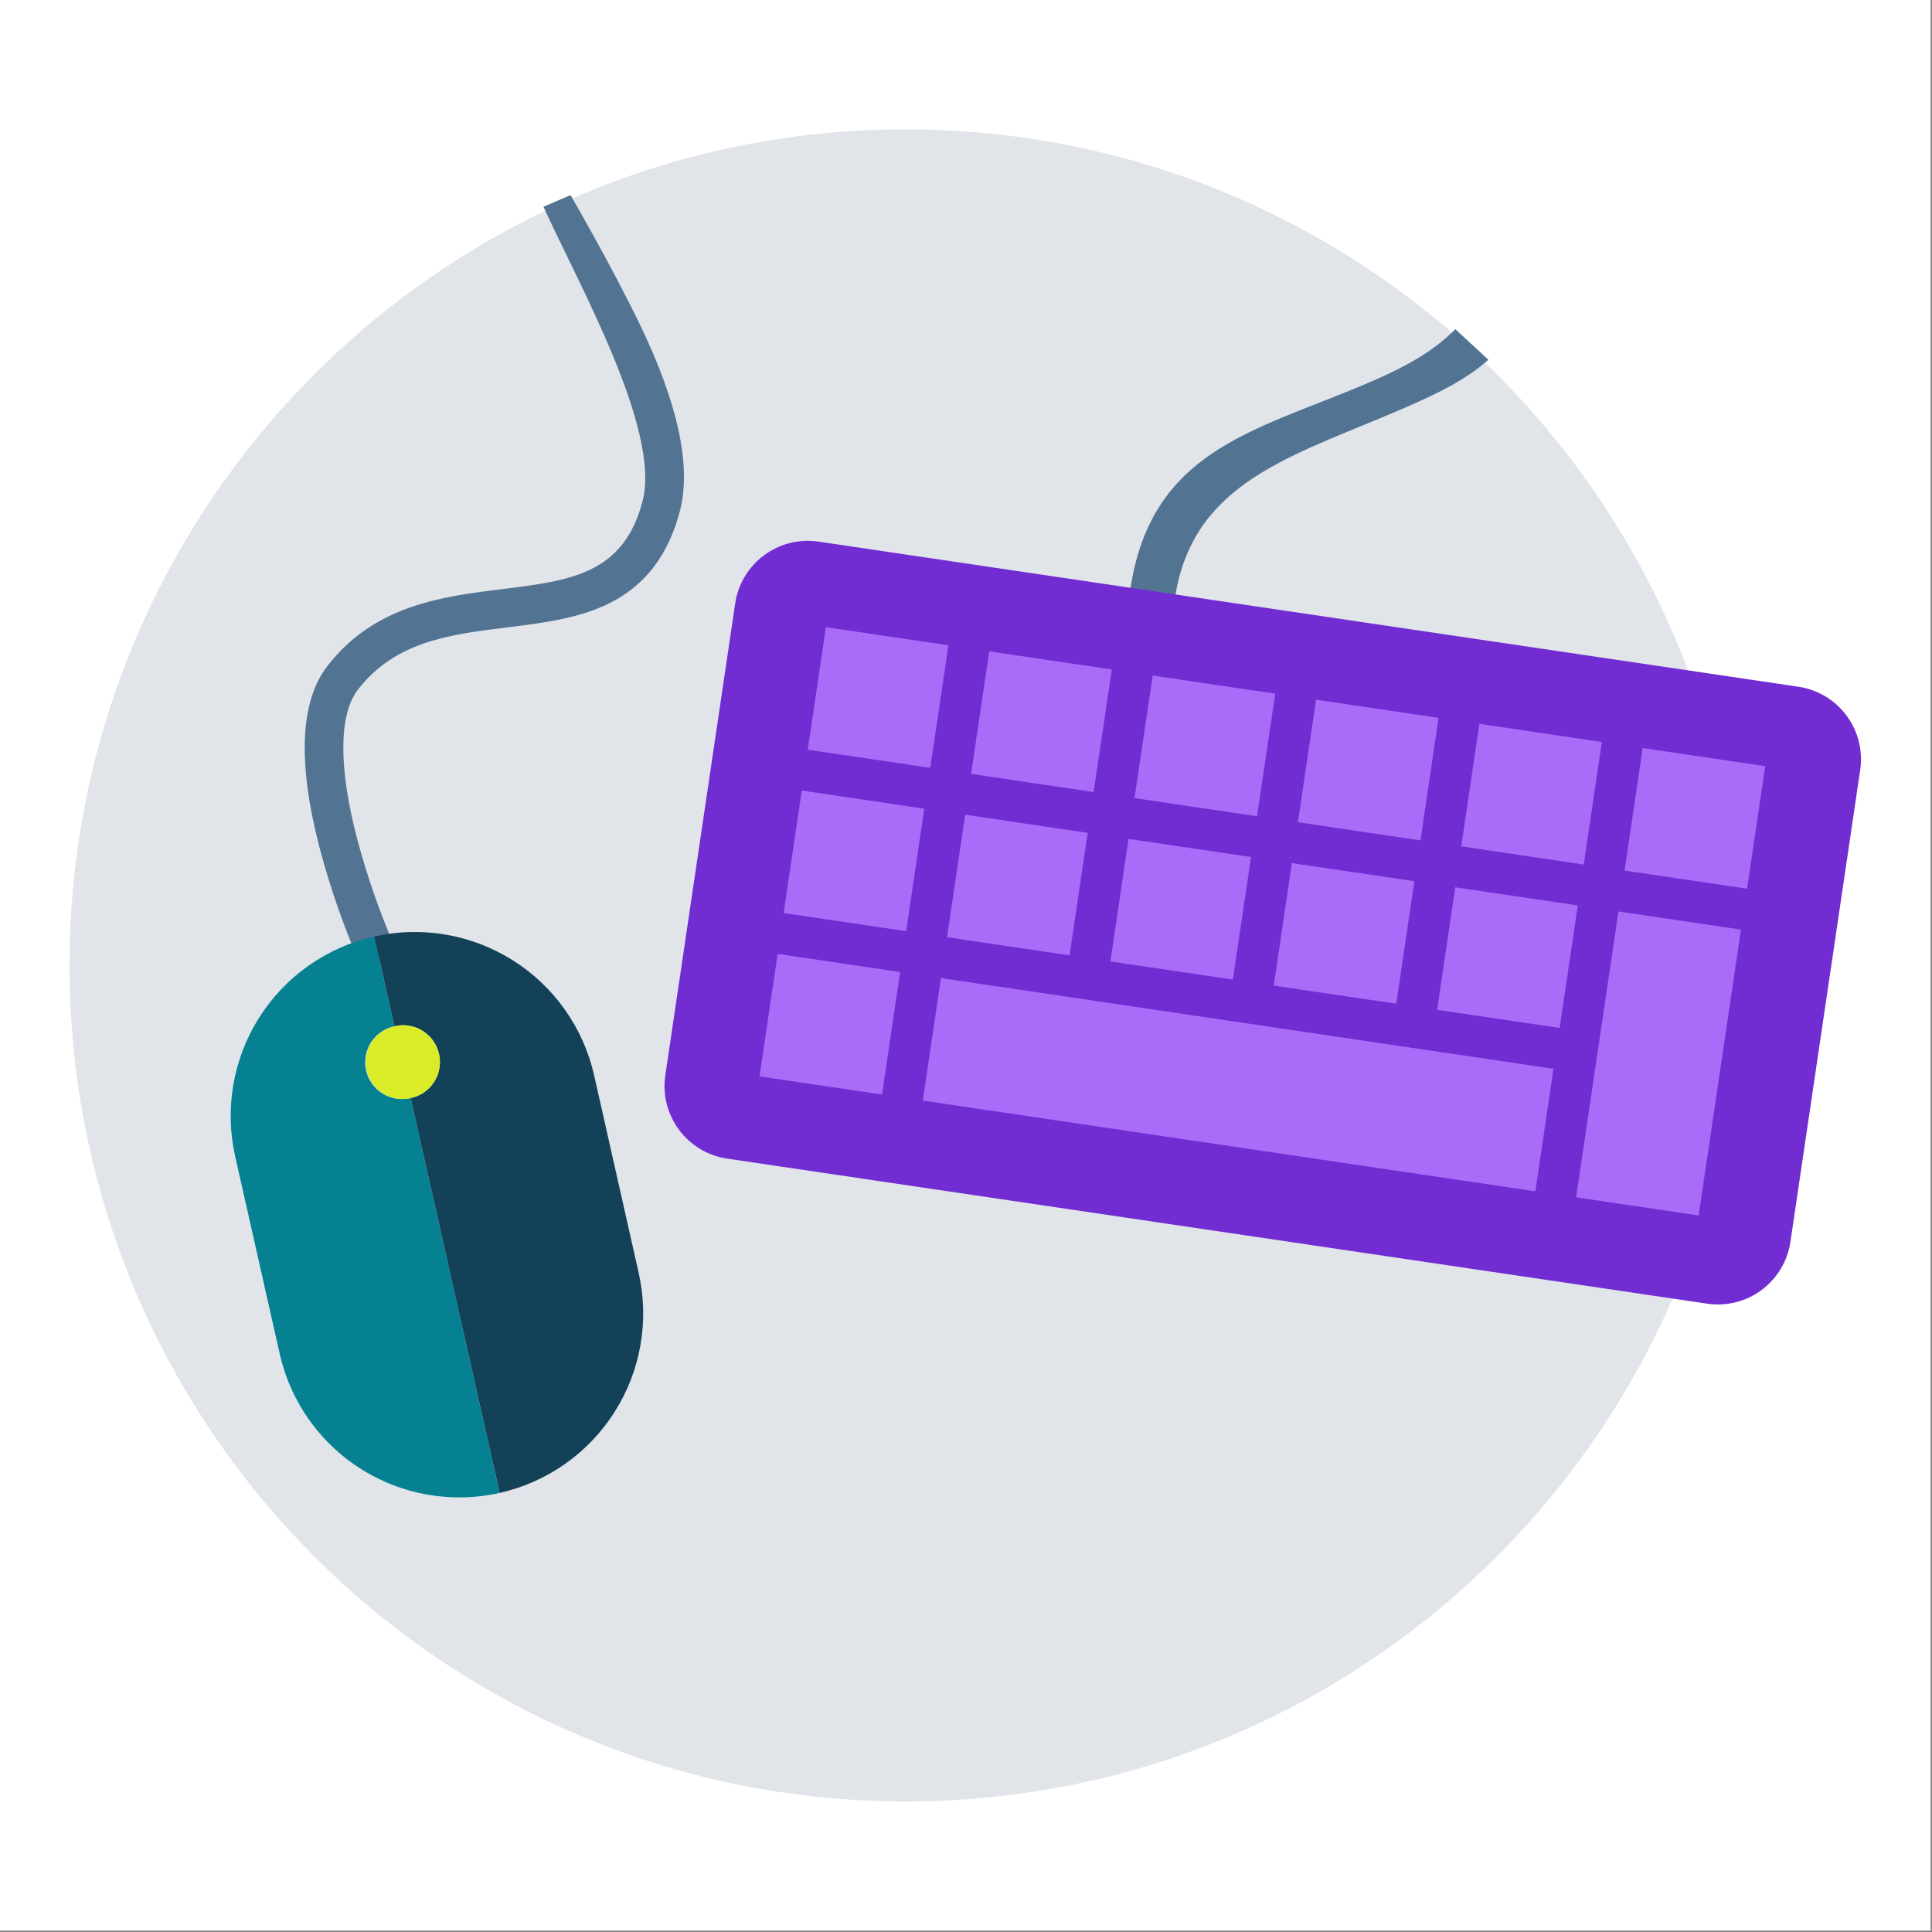 <?xml version="1.0" encoding="UTF-8"?> <svg xmlns="http://www.w3.org/2000/svg" width="983" height="983" viewBox="0 0 983 983" fill="none"><rect x="0" y="0" width="983" height="983" fill="#808080" stroke="none"/><rect width="982.28" height="982.28" fill="white"></rect><g clip-path="url(#clip0_6_8261)"><path d="M460.748 916.585C695.683 916.585 886.134 726.133 886.134 491.199C886.134 256.264 695.683 65.812 460.748 65.812C225.814 65.812 35.362 256.264 35.362 491.199C35.362 726.133 225.814 916.585 460.748 916.585Z" fill="#E1E5EA"></path><path d="M757.298 183.028C744.656 194.344 727.83 202.094 704.55 211.819C652.548 233.576 606.125 247.947 597.746 304.772L571.883 311.775L564.3 299.88H575.105C585.468 229.932 637.322 219.431 692.301 196.446C715.266 186.839 728.586 179.256 740.501 167.498" fill="#537393"></path><path d="M416.427 275.569L915.032 349.407C924.822 350.862 933.632 356.146 939.526 364.096C945.421 372.046 947.917 382.012 946.465 391.802L910.966 631.871C909.51 641.662 904.225 650.474 896.273 656.369C888.32 662.264 878.352 664.758 868.561 663.304L369.946 589.505C360.154 588.05 351.342 582.764 345.448 574.812C339.553 566.86 337.058 556.892 338.513 547.1L374.061 307.041C375.508 297.25 380.783 288.435 388.728 282.533C396.673 276.631 406.636 274.126 416.427 275.569V275.569Z" fill="#712DD2"></path><path d="M565.696 340.645L503.321 331.421L494.088 393.747L556.423 402.98L565.696 340.645ZM553.417 423.756L491.082 414.522L481.848 476.858L544.184 486.081L553.417 423.756ZM636.528 436.054L574.192 426.83L564.969 489.166L627.265 498.409L636.528 436.054ZM719.639 448.362L657.303 439.138L648.079 501.474L710.415 510.697L719.639 448.362ZM731.947 365.251L669.611 356.018L660.387 418.353L722.723 427.586L731.947 365.251ZM648.836 352.943L586.5 343.719L577.237 406.075L639.573 415.308L648.836 352.943ZM410.987 381.449L473.322 390.672L482.556 328.337L420.22 319.113L410.987 381.449ZM386.43 547.67L448.765 556.904L457.999 494.568L395.663 485.335L386.43 547.67ZM731.21 513.782L793.545 523.015L802.769 460.679L740.443 451.456L731.21 513.782ZM398.708 464.559L461.044 473.793L470.277 411.457L407.942 402.224L398.708 464.559ZM801.934 609.2L864.269 618.434L885.801 472.987L823.466 463.754L801.934 609.2ZM743.469 430.632L805.804 439.865L815.028 377.529L752.702 368.296L743.469 430.632ZM835.803 380.604L826.579 442.94L888.915 452.173L898.138 389.837L835.803 380.604ZM469.511 559.978L781.188 606.145L790.412 543.81L478.764 497.643L469.511 559.978Z" fill="#A96CF9"></path><path d="M183.098 490.325C174.897 471.467 168.117 452.023 162.814 432.154C151.302 388.344 152.578 356.951 166.605 338.838C190.661 307.768 225.248 303.476 255.757 299.704C290.137 295.44 317.297 292.081 326.943 254.961C336.481 218.273 293.231 142.5 276.532 105.173L290.284 99.279C290.933 100.262 311.492 135.928 325.528 164.994C344.987 205.267 351.854 237.211 345.96 259.902C340.066 282.415 328.367 297.798 310.067 306.933C294.508 314.703 276.031 316.992 258.174 319.202C228.872 322.826 201.201 326.255 182.145 350.861C172.322 363.512 172.214 390.525 181.742 426.928C186.805 445.822 193.246 464.319 201.015 482.27L183.098 490.325Z" fill="#537393"></path><path d="M208.931 558.681C206.517 559.268 204.01 559.368 201.557 558.976C199.103 558.584 196.752 557.708 194.641 556.398C192.53 555.088 190.701 553.371 189.26 551.347C187.819 549.324 186.795 547.033 186.248 544.61C185.701 542.186 185.642 539.678 186.074 537.231C186.507 534.785 187.421 532.449 188.765 530.359C190.11 528.27 191.856 526.469 193.903 525.061C195.951 523.654 198.257 522.667 200.69 522.16V522.16L190.395 476.494C178.399 479.193 167.052 484.229 157.004 491.316C146.956 498.403 138.403 507.401 131.834 517.795C125.266 528.19 120.811 539.777 118.724 551.894C116.637 564.012 116.959 576.422 119.671 588.415L142.332 688.873C147.794 713.092 162.653 734.149 183.641 747.412C204.628 760.676 230.025 765.059 254.243 759.597L208.931 558.681Z" fill="#058192"></path><path d="M200.69 522.16C203.104 521.573 205.611 521.473 208.064 521.865C210.517 522.257 212.868 523.134 214.979 524.443C217.091 525.753 218.92 527.47 220.361 529.494C221.802 531.518 222.826 533.808 223.373 536.231C223.92 538.655 223.979 541.163 223.546 543.61C223.114 546.056 222.199 548.392 220.855 550.482C219.511 552.571 217.765 554.372 215.717 555.78C213.67 557.188 211.363 558.174 208.931 558.681L254.244 759.596C278.463 754.132 299.521 739.271 312.784 718.282C326.047 697.293 330.43 671.895 324.968 647.675L302.316 547.218C299.617 535.222 294.579 523.876 287.492 513.828C280.405 503.781 271.408 495.228 261.013 488.66C250.619 482.092 239.032 477.637 226.915 475.549C214.798 473.461 202.388 473.782 190.396 476.493L200.69 522.16Z" fill="#134158"></path><path d="M186.544 544.576C187.085 546.975 188.093 549.244 189.511 551.253C190.929 553.262 192.729 554.972 194.807 556.286C196.886 557.599 199.203 558.491 201.627 558.908C204.05 559.326 206.532 559.263 208.93 558.721V558.721C211.363 558.214 213.67 557.228 215.717 555.82C217.764 554.413 219.51 552.612 220.855 550.522C222.199 548.433 223.114 546.097 223.546 543.65C223.978 541.204 223.919 538.695 223.372 536.272C222.825 533.848 221.801 531.558 220.36 529.534C218.919 527.51 217.09 525.793 214.979 524.484C212.868 523.174 210.517 522.298 208.064 521.906C205.61 521.513 203.103 521.614 200.689 522.2V522.2C195.847 523.292 191.636 526.263 188.984 530.46C186.331 534.656 185.454 539.733 186.544 544.576Z" fill="#D9EC27"></path></g><defs><clipPath id="clip0_6_8261"><rect width="911.546" height="850.772" fill="white" transform="translate(35.362 65.812)"></rect></clipPath></defs></svg> 